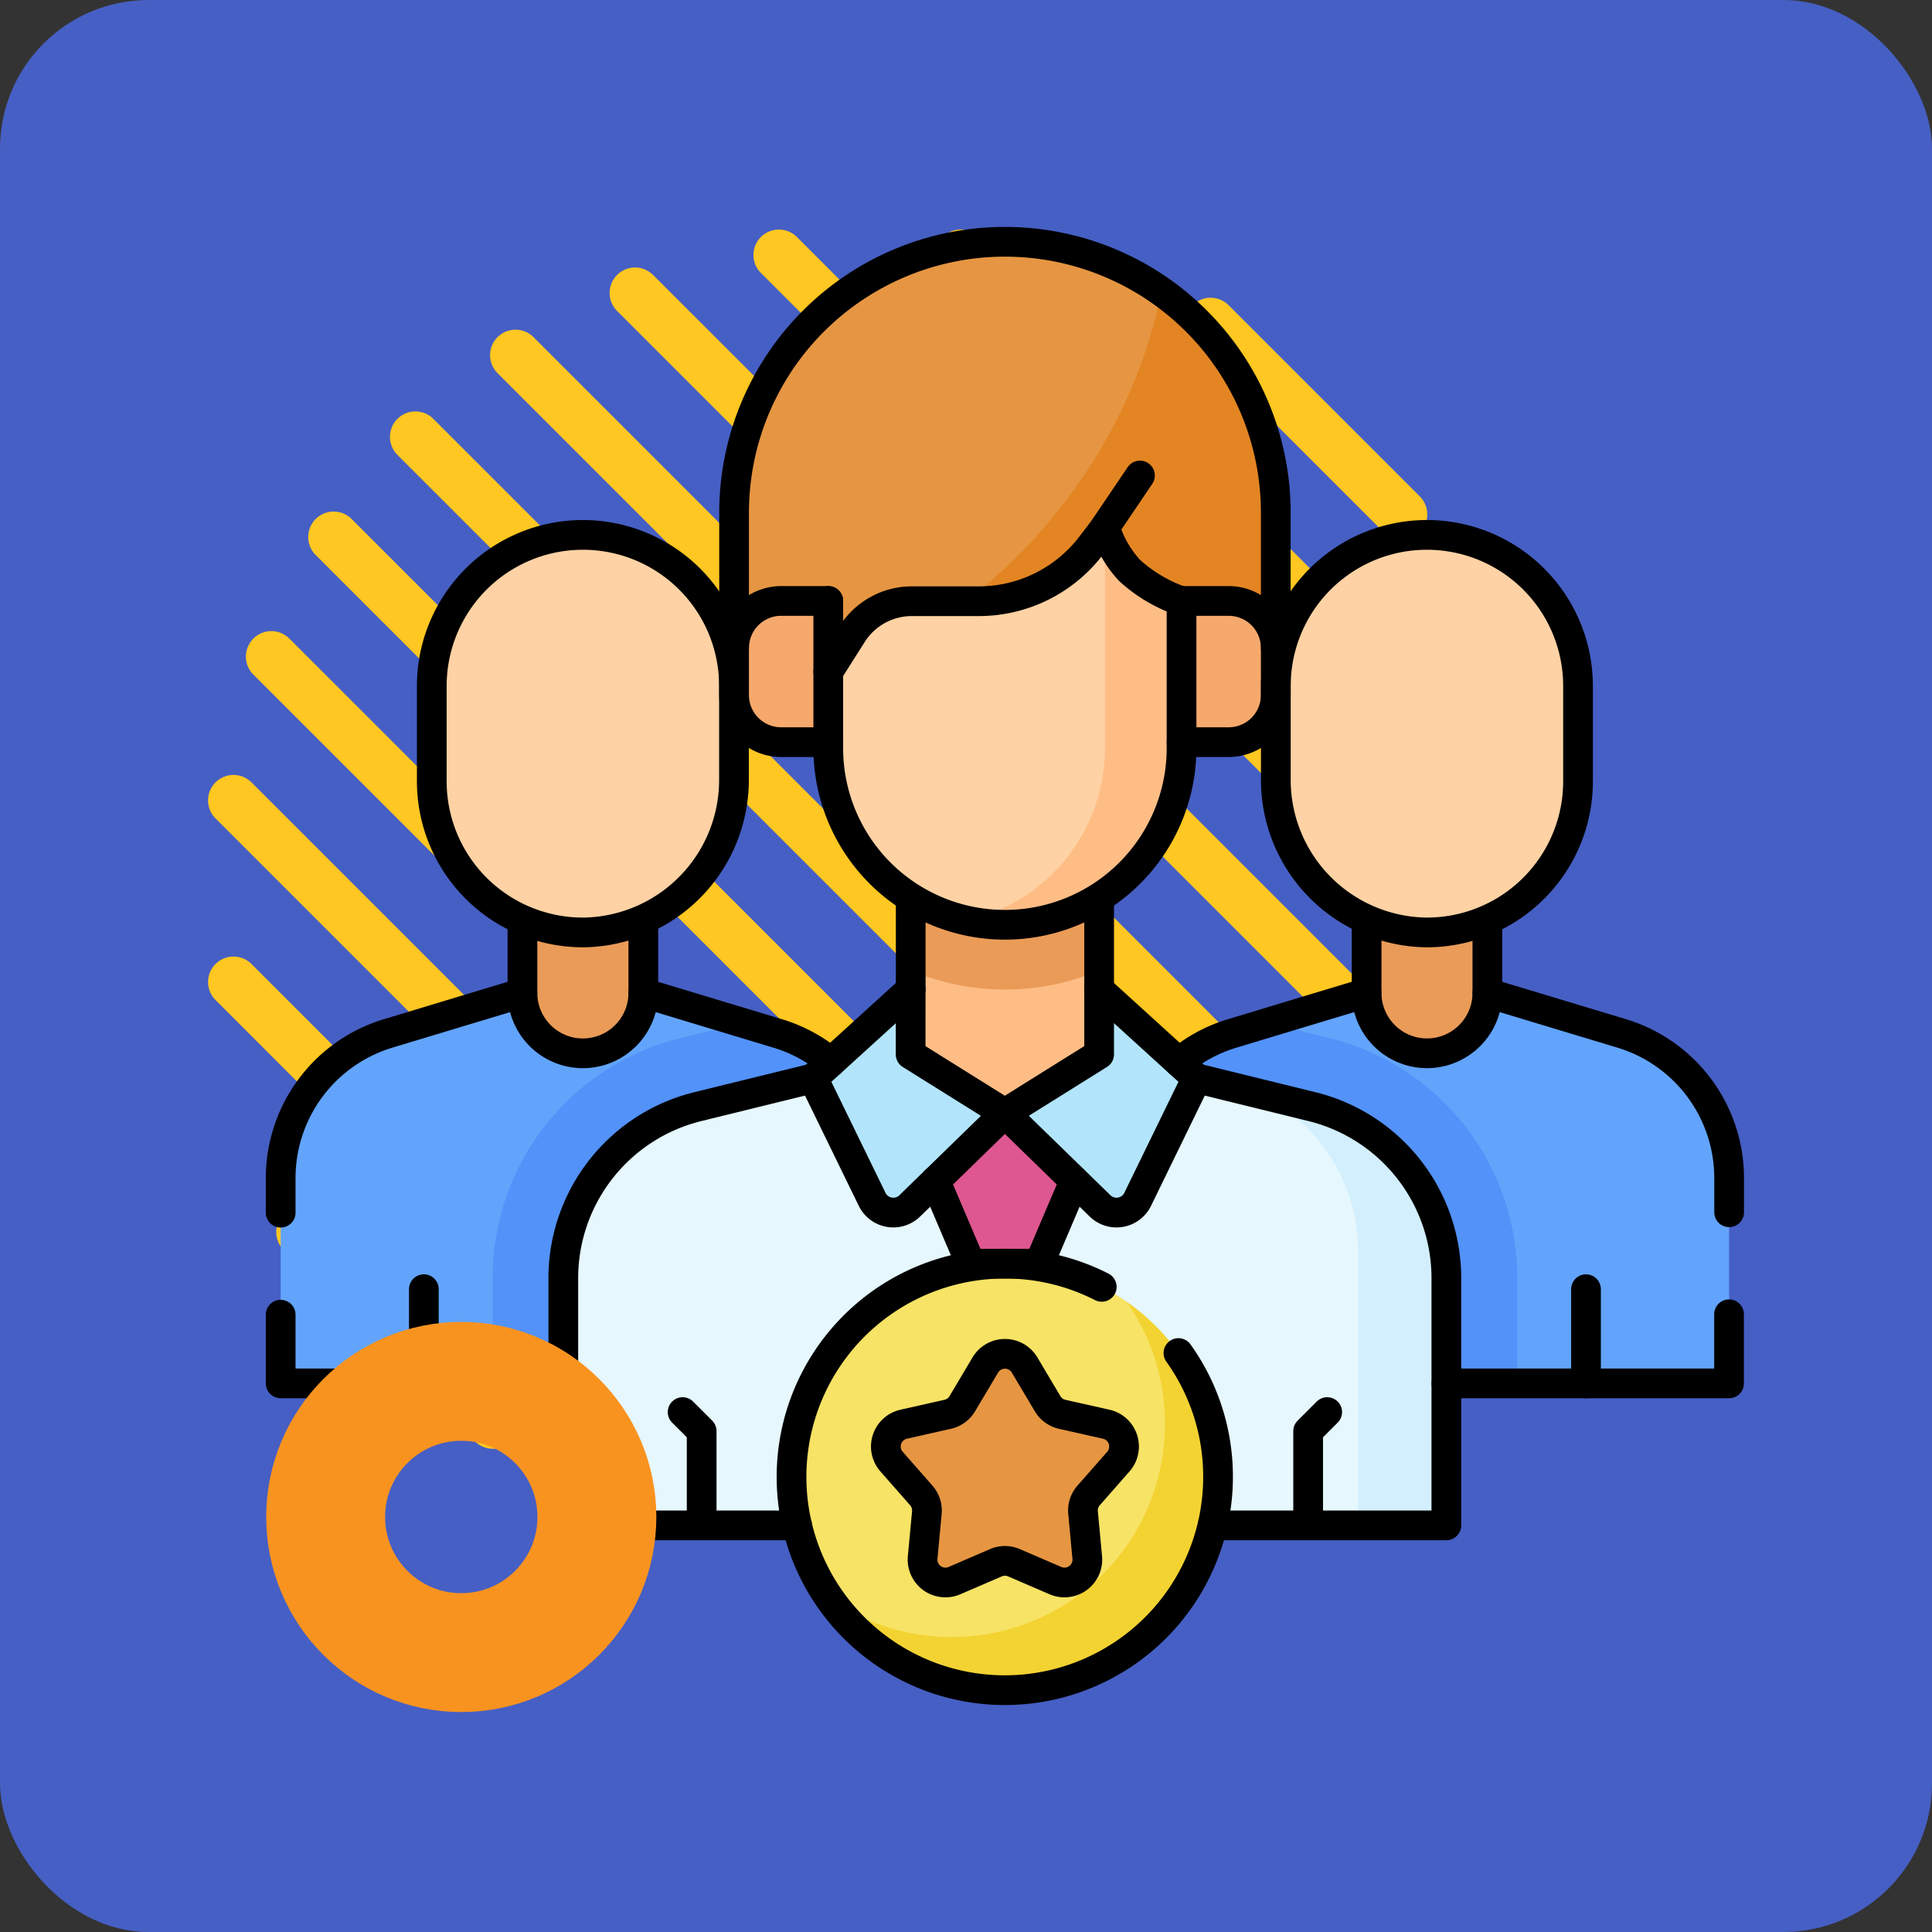 <svg xmlns="http://www.w3.org/2000/svg" xmlns:xlink="http://www.w3.org/1999/xlink" width="65" height="65" viewBox="0 0 65 65">
  <rect x="0" y="0" width="65" height="65" fill="#333333" stroke="none"/>
  <defs>
    <clipPath id="clip-path">
      <path id="path873" d="M0-682.665H50.2v50.2H0Z" transform="translate(0 682.665)"/>
    </clipPath>
  </defs>
  <g id="Grupo_83549" data-name="Grupo 83549" transform="translate(-180 -4703)">
    <rect id="Rectángulo_33792" data-name="Rectángulo 33792" width="65" height="65" rx="5" transform="translate(180 4703)" fill="#465fc4"/>
    <g id="Grupo_989868" data-name="Grupo 989868" transform="translate(1.309 -3.12)">
      <g id="Grupo_80313" data-name="Grupo 80313" transform="translate(185.691 4713.843)">
        <g id="Grupo_80111" data-name="Grupo 80111" transform="translate(24.464)">
          <path id="Trazado_113526" data-name="Trazado 113526" d="M289.532,1037.3l-17.138-17.138a.856.856,0,0,1,0-1.21h0a.856.856,0,0,1,1.211,0l17.138,17.138a.856.856,0,0,1,0,1.211h0A.857.857,0,0,1,289.532,1037.3Z" transform="translate(-272.143 -1018.7)" fill="#ffc721"/>
        </g>
        <g id="Grupo_80112" data-name="Grupo 80112" transform="translate(32.873 2.294)">
          <path id="Trazado_113527" data-name="Trazado 113527" d="M343.678,1044.286l-6.434-6.434a.857.857,0,0,1,0-1.211h0a.856.856,0,0,1,1.211,0l6.433,6.433a.856.856,0,0,1,0,1.211h0A.856.856,0,0,1,343.678,1044.286Z" transform="translate(-336.993 -1036.39)" fill="#ffc721"/>
        </g>
        <g id="Grupo_80113" data-name="Grupo 80113" transform="translate(18.349)">
          <path id="Trazado_113528" data-name="Trazado 113528" d="M248.493,1043.414l-23.253-23.253a.855.855,0,0,1,0-1.21h0a.856.856,0,0,1,1.211,0L249.7,1042.2a.856.856,0,0,1,0,1.211h0A.856.856,0,0,1,248.493,1043.414Z" transform="translate(-224.989 -1018.7)" fill="#ffc721"/>
        </g>
        <g id="Grupo_80114" data-name="Grupo 80114" transform="translate(13.51 1.276)">
          <path id="Trazado_113529" data-name="Trazado 113529" d="M214.741,1056.815,187.926,1030a.856.856,0,0,1,0-1.211h0a.855.855,0,0,1,1.211,0l26.816,26.816a.856.856,0,0,1,0,1.211h0A.856.856,0,0,1,214.741,1056.815Z" transform="translate(-187.675 -1028.537)" fill="#ffc721"/>
        </g>
        <g id="Grupo_80115" data-name="Grupo 80115" transform="translate(9.488 3.369)">
          <path id="Trazado_113530" data-name="Trazado 113530" d="M185.658,1074.883l-28.744-28.744a.856.856,0,0,1,0-1.211h0a.856.856,0,0,1,1.211,0l28.745,28.745a.856.856,0,0,1,0,1.211h0A.856.856,0,0,1,185.658,1074.883Z" transform="translate(-156.663 -1044.677)" fill="#ffc721"/>
        </g>
        <g id="Grupo_80116" data-name="Grupo 80116" transform="translate(6.119 6.119)">
          <path id="Trazado_113531" data-name="Trazado 113531" d="M160.3,1096.71l-29.363-29.363a.857.857,0,0,1,0-1.211h0a.857.857,0,0,1,1.211,0l29.363,29.364a.857.857,0,0,1,0,1.211h0A.857.857,0,0,1,160.3,1096.71Z" transform="translate(-130.686 -1065.885)" fill="#ffc721"/>
        </g>
        <g id="Grupo_80117" data-name="Grupo 80117" transform="translate(3.369 9.488)">
          <path id="Trazado_113532" data-name="Trazado 113532" d="M138.474,1122.069l-28.745-28.745a.856.856,0,0,1,0-1.21h0a.856.856,0,0,1,1.211,0l28.744,28.744a.856.856,0,0,1,0,1.211h0A.856.856,0,0,1,138.474,1122.069Z" transform="translate(-109.478 -1091.863)" fill="#ffc721"/>
        </g>
        <g id="Grupo_80118" data-name="Grupo 80118" transform="translate(1.276 13.51)">
          <path id="Trazado_113533" data-name="Trazado 113533" d="M120.4,1151.153l-26.816-26.816a.856.856,0,0,1,0-1.211h0a.855.855,0,0,1,1.211,0l26.816,26.816a.856.856,0,0,1,0,1.211h0A.855.855,0,0,1,120.4,1151.153Z" transform="translate(-93.336 -1122.875)" fill="#ffc721"/>
        </g>
        <g id="Grupo_80119" data-name="Grupo 80119" transform="translate(0 18.349)">
          <path id="Trazado_113534" data-name="Trazado 113534" d="M107,1184.9,83.75,1161.651a.855.855,0,0,1,0-1.211h0a.855.855,0,0,1,1.211,0l23.253,23.253a.855.855,0,0,1,0,1.211h0A.856.856,0,0,1,107,1184.9Z" transform="translate(-83.499 -1160.189)" fill="#ffc721"/>
        </g>
        <g id="Grupo_80120" data-name="Grupo 80120" transform="translate(0 24.464)">
          <path id="Trazado_113535" data-name="Trazado 113535" d="M100.888,1225.943,83.75,1208.8a.856.856,0,0,1,0-1.211h0a.856.856,0,0,1,1.211,0l17.138,17.138a.857.857,0,0,1,0,1.211h0A.856.856,0,0,1,100.888,1225.943Z" transform="translate(-83.499 -1207.343)" fill="#ffc721"/>
        </g>
        <g id="Grupo_80121" data-name="Grupo 80121" transform="translate(2.294 32.873)">
          <path id="Trazado_113536" data-name="Trazado 113536" d="M107.875,1280.088l-6.433-6.434a.856.856,0,0,1,0-1.211h0a.857.857,0,0,1,1.211,0l6.434,6.434a.856.856,0,0,1,0,1.211h0A.856.856,0,0,1,107.875,1280.088Z" transform="translate(-101.191 -1272.193)" fill="#ffc721"/>
        </g>
      </g>
      <g id="g867" transform="translate(187.399 5396.184)">
        <g id="g869" transform="translate(0 -682.665)">
          <g id="g871" clip-path="url(#clip-path)">
            <g id="g877" transform="translate(0.735 26.005)">
              <path id="path879" d="M0-165.515H20.335v-6.907a5.083,5.083,0,0,0-3.614-4.865l-4.52-1.366H8.133l-4.52,1.366A5.083,5.083,0,0,0,0-172.422Z" transform="translate(0 178.653)" fill="#62a4fb"/>
            </g>
            <g id="g881" transform="translate(7.867 27.014)">
              <path id="path883" d="M0-108.215a8.3,8.3,0,0,1,6.335-8.08l2.075-.51,1.18.356a5.083,5.083,0,0,1,3.614,4.866v6.906H0Z" transform="translate(0 116.805)" fill="#5392f9"/>
            </g>
            <g id="g885" transform="translate(8.869 22.636)">
              <path id="path887" d="M-25.618-68.066h0A2.033,2.033,0,0,0-23.585-70.1v-3.37l-4.067.007V-70.1a2.033,2.033,0,0,0,2.033,2.033" transform="translate(27.652 73.469)" fill="#ea9b58"/>
            </g>
            <g id="g889" transform="translate(5.819 10.598)">
              <path id="path891" d="M-128.09-64.038v3.132a5.133,5.133,0,0,1-5.016,5.158,5.083,5.083,0,0,1-5.151-5.083v-3.208a5.083,5.083,0,0,1,5.084-5.083,5.083,5.083,0,0,1,5.084,5.083" transform="translate(138.257 69.121)" fill="#fed2a4"/>
            </g>
            <g id="g893" transform="translate(29.132 26.005)">
              <path id="path895" d="M-102.473,0l-4.52,1.365a5.083,5.083,0,0,0-3.614,4.866v6.906h20.335V6.231a5.083,5.083,0,0,0-3.614-4.866L-98.406,0Z" transform="translate(110.606)" fill="#62a4fb"/>
            </g>
            <g id="g897" transform="translate(29.132 27.014)">
              <path id="path899" d="M-166.336-108.215a8.3,8.3,0,0,0-6.335-8.08l-2.075-.51-1.18.356a5.083,5.083,0,0,0-3.614,4.866v6.906h13.2Z" transform="translate(179.54 116.805)" fill="#5392f9"/>
            </g>
            <g id="g901" transform="translate(37.266 22.636)">
              <path id="path903" d="M-25.617-68.066h0A2.033,2.033,0,0,1-27.651-70.1v-3.37l4.067.007V-70.1a2.033,2.033,0,0,1-2.033,2.033" transform="translate(27.651 73.469)" fill="#ea9b58"/>
            </g>
            <g id="g905" transform="translate(34.216 10.598)">
              <path id="path907" d="M0-64.038v3.132a5.133,5.133,0,0,0,5.016,5.158,5.083,5.083,0,0,0,5.151-5.083v-3.208a5.083,5.083,0,0,0-5.084-5.083A5.083,5.083,0,0,0,0-64.038" transform="translate(0 69.121)" fill="#fed2a4"/>
            </g>
            <g id="g909" transform="translate(10.244 28.073)">
              <path id="path911" d="M-147.244,0l-7.163,1.76a5.943,5.943,0,0,0-4.524,5.771v8.316h29.714V7.532a5.943,5.943,0,0,0-4.525-5.771L-140.9,0Z" transform="translate(158.932)" fill="#e6f7fe"/>
            </g>
            <g id="g913" transform="translate(22.761 30.054)">
              <path id="path915" d="M-44.012-63.779l1.186-2.785-2.34-2.278-2.34,2.278,1.186,2.785Z" transform="translate(47.505 68.841)" fill="#de5791"/>
            </g>
            <g id="g917" transform="translate(22.761 35.116)">
              <path id="path919" d="M-44.012,0l1.186,2.785h-4.679L-46.319,0Z" transform="translate(47.505)" fill="#e175a5"/>
            </g>
            <g id="g921" transform="translate(33.738 29.416)">
              <path id="path923" d="M-21.368-5.251l-1.7-.417a5.943,5.943,0,0,1,3.249,5.3V8.836h2.971V.52a5.943,5.943,0,0,0-4.525-5.771" transform="translate(23.064 5.668)" fill="#d3effd"/>
            </g>
            <g id="g925" transform="translate(21.932 22.724)">
              <path id="path927" d="M-79.861-67.383-83.03-65.4l-3.17-1.981v-5.349h6.339Z" transform="translate(86.2 72.732)" fill="#ffbd86"/>
            </g>
            <g id="g929" transform="translate(21.932 22.724)">
              <path id="path931" d="M0-31.813a8.077,8.077,0,0,0,3.17.644,8.077,8.077,0,0,0,3.17-.644v-2.525H0Z" transform="translate(0 34.339)" fill="#ea9b58"/>
            </g>
            <g id="g933" transform="translate(19.158 10.059)">
              <path id="path935" d="M0,0V7.712a5.943,5.943,0,1,0,11.886,0V0Z" fill="#fed2a4"/>
            </g>
            <g id="g937" transform="translate(23.813 10.059)">
              <path id="path939" d="M-58.649,0V7.712a5.944,5.944,0,0,1-4.655,5.8,5.959,5.959,0,0,0,1.288.142,5.943,5.943,0,0,0,5.943-5.943V0Z" transform="translate(63.304 0)" fill="#ffbd86"/>
            </g>
            <g id="g941" transform="translate(15.989 0.735)">
              <path id="path943" d="M0-114.8v5.349H3.17l.807-1.273a2.377,2.377,0,0,1,2.008-1.1H8.235a4.754,4.754,0,0,0,3.781-1.872l.464-.609a3.676,3.676,0,0,0,.833,1.45,5.009,5.009,0,0,0,1.742,1.031v2.377h3.17V-114.8a9.112,9.112,0,0,0-9.112-9.112A9.112,9.112,0,0,0,0-114.8" transform="translate(0 123.913)" fill="#e69642"/>
            </g>
            <g id="g945" transform="translate(23.796 2.412)">
              <path id="path947" d="M-82.821,0A17.2,17.2,0,0,1-85.7,6.568a17.685,17.685,0,0,1-3.691,3.839h.427a4.755,4.755,0,0,0,3.781-1.872l.464-.609a3.676,3.676,0,0,0,.833,1.45,5.008,5.008,0,0,0,1.742,1.031v2.377h3.17V7.435A9.1,9.1,0,0,0-82.821,0" transform="translate(89.394)" fill="#e38523"/>
            </g>
            <g id="g949" transform="translate(31.044 12.819)">
              <path id="path951" d="M-19.966-59.9h-1.585v-4.754h1.585a1.585,1.585,0,0,1,1.585,1.585v1.585A1.585,1.585,0,0,1-19.966-59.9" transform="translate(21.551 64.651)" fill="#f6a96c"/>
            </g>
            <g id="g953" transform="translate(15.989 12.819)">
              <path id="path955" d="M-19.965-59.9h1.585v-4.754h-1.585a1.585,1.585,0,0,0-1.585,1.585v1.585A1.585,1.585,0,0,0-19.965-59.9" transform="translate(21.549 64.651)" fill="#f6a96c"/>
            </g>
            <g id="g957" transform="translate(18.649 25.894)">
              <path id="path959" d="M-41.351,0l-3.282,2.986,1.985,4.071a.792.792,0,0,0,1.265.221l3.2-3.117-3.17-1.981Z" transform="translate(44.633)" fill="#b2e5fb"/>
            </g>
            <g id="g961" transform="translate(25.101 25.894)">
              <path id="path963" d="M-39.93,0l3.282,2.986-1.985,4.071a.792.792,0,0,1-1.265.221L-43.1,4.16l3.17-1.981Z" transform="translate(43.1)" fill="#b2e5fb"/>
            </g>
            <g id="g965" transform="translate(17.926 35.116)">
              <path id="path967" d="M-180.794-90.4a7.175,7.175,0,0,1-7.175,7.175,7.175,7.175,0,0,1-7.175-7.175,7.175,7.175,0,0,1,7.175-7.175,7.175,7.175,0,0,1,7.175,7.175" transform="translate(195.145 97.573)" fill="#f7e365"/>
            </g>
            <g id="g969" transform="translate(19.213 36.403)">
              <path id="path971" d="M-125.817,0a7.14,7.14,0,0,1,1.287,4.1,7.175,7.175,0,0,1-7.175,7.175,7.141,7.141,0,0,1-4.1-1.287,7.166,7.166,0,0,0,5.888,3.077,7.175,7.175,0,0,0,7.175-7.175A7.165,7.165,0,0,0-125.817,0" transform="translate(135.804)" fill="#f3d332"/>
            </g>
            <g id="g973" transform="translate(21.093 38.145)">
              <path id="path975" d="M-46.656-88.619l-1.392.6a.769.769,0,0,1-1.07-.778l.141-1.509a.769.769,0,0,0-.188-.579l-1-1.138a.769.769,0,0,1,.409-1.258l1.479-.333a.769.769,0,0,0,.493-.358l.773-1.3a.769.769,0,0,1,1.323,0l.773,1.3a.769.769,0,0,0,.493.358l1.479.333a.769.769,0,0,1,.409,1.258l-1,1.138a.769.769,0,0,0-.188.579l.141,1.509a.769.769,0,0,1-1.07.778l-1.392-.6a.769.769,0,0,0-.609,0" transform="translate(50.359 95.653)" fill="#e69642"/>
            </g>
            <g id="g977" transform="translate(0.735 36.832)">
              <path id="path979" d="M0,0V2.311H9.509" fill="none" stroke="#000" stroke-linecap="round" stroke-linejoin="round" stroke-miterlimit="10" stroke-width="1"/>
            </g>
            <g id="g981" transform="translate(0.735 26.005)">
              <path id="path983" d="M0-93.165v-1.164a5.085,5.085,0,0,1,3.613-4.866l4.52-1.365" transform="translate(0 100.56)" fill="none" stroke="#000" stroke-linecap="round" stroke-linejoin="round" stroke-miterlimit="10" stroke-width="1"/>
            </g>
            <g id="g985" transform="translate(12.936 26.005)">
              <path id="path987" d="M0,0,4.521,1.365a5.068,5.068,0,0,1,1.79.966" fill="none" stroke="#000" stroke-linecap="round" stroke-linejoin="round" stroke-miterlimit="10" stroke-width="1"/>
            </g>
            <g id="g989" transform="translate(8.869 23.626)">
              <path id="path991" d="M0-.094V2.278a2.033,2.033,0,0,0,4.067,0V-.1" transform="translate(0 0.101)" fill="none" stroke="#000" stroke-linecap="round" stroke-linejoin="round" stroke-miterlimit="10" stroke-width="1"/>
            </g>
            <g id="g993" transform="translate(5.819 10.598)">
              <path id="path995" d="M-128.09-64.038v3.132a5.133,5.133,0,0,1-5.016,5.158,5.083,5.083,0,0,1-5.151-5.083v-3.208a5.083,5.083,0,0,1,5.084-5.083A5.083,5.083,0,0,1-128.09-64.038Z" transform="translate(138.257 69.121)" fill="none" stroke="#000" stroke-linecap="round" stroke-linejoin="round" stroke-miterlimit="10" stroke-width="1"/>
            </g>
            <g id="g997" transform="translate(5.552 35.974)">
              <path id="path999" d="M0-39.93V-43.1" transform="translate(0 43.1)" fill="none" stroke="#000" stroke-linecap="round" stroke-linejoin="round" stroke-miterlimit="10" stroke-width="1"/>
            </g>
            <g id="g1001" transform="translate(39.958 36.818)">
              <path id="path1003" d="M-119.8,0V2.325h-9.509" transform="translate(129.306)" fill="none" stroke="#000" stroke-linecap="round" stroke-linejoin="round" stroke-miterlimit="10" stroke-width="1"/>
            </g>
            <g id="g1005" transform="translate(41.334 26.005)">
              <path id="path1007" d="M0,0,4.52,1.365A5.085,5.085,0,0,1,8.133,6.231v1.15" fill="none" stroke="#000" stroke-linecap="round" stroke-linejoin="round" stroke-miterlimit="10" stroke-width="1"/>
            </g>
            <g id="g1009" transform="translate(30.956 26.005)">
              <path id="path1011" d="M0-29.361a5.068,5.068,0,0,1,1.79-.966L6.31-31.692" transform="translate(0 31.692)" fill="none" stroke="#000" stroke-linecap="round" stroke-linejoin="round" stroke-miterlimit="10" stroke-width="1"/>
            </g>
            <g id="g1013" transform="translate(37.266 23.626)">
              <path id="path1015" d="M-51.237-.094V2.278A2.033,2.033,0,0,1-53.27,4.311,2.033,2.033,0,0,1-55.3,2.278V-.1" transform="translate(55.304 0.101)" fill="none" stroke="#000" stroke-linecap="round" stroke-linejoin="round" stroke-miterlimit="10" stroke-width="1"/>
            </g>
            <g id="g1017" transform="translate(34.216 10.598)">
              <path id="path1019" d="M0-64.038v3.132a5.133,5.133,0,0,0,5.016,5.158,5.083,5.083,0,0,0,5.151-5.083v-3.208a5.083,5.083,0,0,0-5.084-5.083A5.083,5.083,0,0,0,0-64.038Z" transform="translate(0 69.121)" fill="none" stroke="#000" stroke-linecap="round" stroke-linejoin="round" stroke-miterlimit="10" stroke-width="1"/>
            </g>
            <g id="g1021" transform="translate(44.651 35.974)">
              <path id="path1023" d="M0-39.93V-43.1" transform="translate(0 43.1)" fill="none" stroke="#000" stroke-linecap="round" stroke-linejoin="round" stroke-miterlimit="10" stroke-width="1"/>
            </g>
            <g id="g1025" transform="translate(22.761 32.331)">
              <path id="path1027" d="M0,0,1.186,2.785H3.493L4.679,0" fill="none" stroke="#000" stroke-linecap="round" stroke-linejoin="round" stroke-miterlimit="10" stroke-width="1"/>
            </g>
            <g id="g1029" transform="translate(10.244 28.879)">
              <path id="path1031" d="M-99.105-189.492h-7.867v-8.316a5.942,5.942,0,0,1,4.524-5.771l3.881-.954" transform="translate(106.972 204.533)" fill="none" stroke="#000" stroke-linecap="round" stroke-linejoin="round" stroke-miterlimit="10" stroke-width="1"/>
            </g>
            <g id="g1033" transform="translate(31.553 28.879)">
              <path id="path1035" d="M0,0,3.881.954A5.942,5.942,0,0,1,8.4,6.725v8.316H.538" fill="none" stroke="#000" stroke-linecap="round" stroke-linejoin="round" stroke-miterlimit="10" stroke-width="1"/>
            </g>
            <g id="g1037" transform="translate(21.932 22.823)">
              <path id="path1039" d="M0,0V3.07" fill="none" stroke="#000" stroke-linecap="round" stroke-linejoin="round" stroke-miterlimit="10" stroke-width="1"/>
            </g>
            <g id="g1041" transform="translate(28.271 22.823)">
              <path id="path1043" d="M0-38.683v-3.07" transform="translate(0 41.753)" fill="none" stroke="#000" stroke-linecap="round" stroke-linejoin="round" stroke-miterlimit="10" stroke-width="1"/>
            </g>
            <g id="g1045" transform="translate(19.158 10.338)">
              <path id="path1047" d="M0-61.2l.807-1.273a2.377,2.377,0,0,1,2.008-1.1H5.065a4.755,4.755,0,0,0,3.781-1.872l.464-.609a3.676,3.676,0,0,0,.833,1.45,5.008,5.008,0,0,0,1.742,1.031" transform="translate(0 66.063)" fill="none" stroke="#000" stroke-linecap="round" stroke-linejoin="round" stroke-miterlimit="10" stroke-width="1"/>
            </g>
            <g id="g1049" transform="translate(15.989 0.735)">
              <path id="path1051" d="M-229.6-172.2v-4.556a9.112,9.112,0,0,0-9.112-9.112,9.112,9.112,0,0,0-9.112,9.112v4.556" transform="translate(247.825 185.869)" fill="none" stroke="#000" stroke-linecap="round" stroke-linejoin="round" stroke-miterlimit="10" stroke-width="1"/>
            </g>
            <g id="g1053" transform="translate(31.044 12.819)">
              <path id="path1055" d="M0-59.9H1.585A1.585,1.585,0,0,0,3.17-61.481v-1.585a1.585,1.585,0,0,0-1.585-1.585H0" transform="translate(0 64.651)" fill="none" stroke="#000" stroke-linecap="round" stroke-linejoin="round" stroke-miterlimit="10" stroke-width="1"/>
            </g>
            <g id="g1057" transform="translate(15.989 12.819)">
              <path id="path1059" d="M-39.93-59.9h-1.585A1.585,1.585,0,0,1-43.1-61.481v-1.585a1.585,1.585,0,0,1,1.585-1.585h1.585" transform="translate(43.1 64.651)" fill="none" stroke="#000" stroke-linecap="round" stroke-linejoin="round" stroke-miterlimit="10" stroke-width="1"/>
            </g>
            <g id="g1061" transform="translate(19.158 12.819)">
              <path id="path1063" d="M0,0V4.952a5.943,5.943,0,1,0,11.886,0V0" fill="none" stroke="#000" stroke-linecap="round" stroke-linejoin="round" stroke-miterlimit="10" stroke-width="1"/>
            </g>
            <g id="g1065" transform="translate(18.649 25.894)">
              <path id="path1067" d="M-41.351,0l-3.282,2.986,1.985,4.071a.792.792,0,0,0,1.265.221l3.2-3.117-3.17-1.981Z" transform="translate(44.633)" fill="none" stroke="#000" stroke-linecap="round" stroke-linejoin="round" stroke-miterlimit="10" stroke-width="1"/>
            </g>
            <g id="g1069" transform="translate(25.101 25.894)">
              <path id="path1071" d="M-39.93,0l3.282,2.986-1.985,4.071a.792.792,0,0,1-1.265.221L-43.1,4.16l3.17-1.981Z" transform="translate(43.1)" fill="none" stroke="#000" stroke-linecap="round" stroke-linejoin="round" stroke-miterlimit="10" stroke-width="1"/>
            </g>
            <g id="g1073" transform="translate(28.469 8.599)">
              <path id="path1075" d="M0-21.915l1.176-1.74" transform="translate(0 23.655)" fill="none" stroke="#000" stroke-linecap="round" stroke-linejoin="round" stroke-miterlimit="10" stroke-width="1"/>
            </g>
            <g id="g1077" transform="translate(35.303 40.11)">
              <path id="path1079" d="M0-48.007v-3.17l.641-.641" transform="translate(0 51.817)" fill="none" stroke="#000" stroke-linecap="round" stroke-linejoin="round" stroke-miterlimit="10" stroke-width="1"/>
            </g>
            <g id="g1081" transform="translate(14.258 40.11)">
              <path id="path1083" d="M-8.076-48.007v-3.17l-.641-.641" transform="translate(8.717 51.817)" fill="none" stroke="#000" stroke-linecap="round" stroke-linejoin="round" stroke-miterlimit="10" stroke-width="1"/>
            </g>
            <g id="g1085" transform="translate(17.926 35.116)">
              <path id="path1087" d="M-164-37.9a7.143,7.143,0,0,1,1.333,4.167,7.175,7.175,0,0,1-7.175,7.175,7.175,7.175,0,0,1-7.175-7.175,7.175,7.175,0,0,1,7.175-7.175,7.16,7.16,0,0,1,3.262.781" transform="translate(177.013 40.907)" fill="none" stroke="#000" stroke-linecap="round" stroke-linejoin="round" stroke-miterlimit="10" stroke-width="1"/>
            </g>
            <g id="g1089" transform="translate(21.093 38.145)">
              <path id="path1091" d="M-46.656-88.619l-1.392.6a.769.769,0,0,1-1.07-.778l.141-1.509a.769.769,0,0,0-.188-.579l-1-1.138a.769.769,0,0,1,.409-1.258l1.479-.333a.769.769,0,0,0,.493-.358l.773-1.3a.769.769,0,0,1,1.323,0l.773,1.3a.769.769,0,0,0,.493.358l1.479.333a.769.769,0,0,1,.409,1.258l-1,1.138a.769.769,0,0,0-.188.579l.141,1.509a.769.769,0,0,1-1.07.778l-1.392-.6A.769.769,0,0,0-46.656-88.619Z" transform="translate(50.359 95.653)" fill="none" stroke="#000" stroke-linecap="round" stroke-linejoin="round" stroke-miterlimit="10" stroke-width="1"/>
            </g>
          </g>
        </g>
      </g>
      <g id="Elipse_4731" data-name="Elipse 4731" transform="translate(187.647 4750.594)" fill="none" stroke="#f9931f" stroke-width="4">
        <ellipse cx="6.563" cy="6.563" rx="6.563" ry="6.563" stroke="none"/>
        <ellipse cx="6.563" cy="6.563" rx="4.563" ry="4.563" fill="none"/>
      </g>
    </g>
  </g>
</svg>
